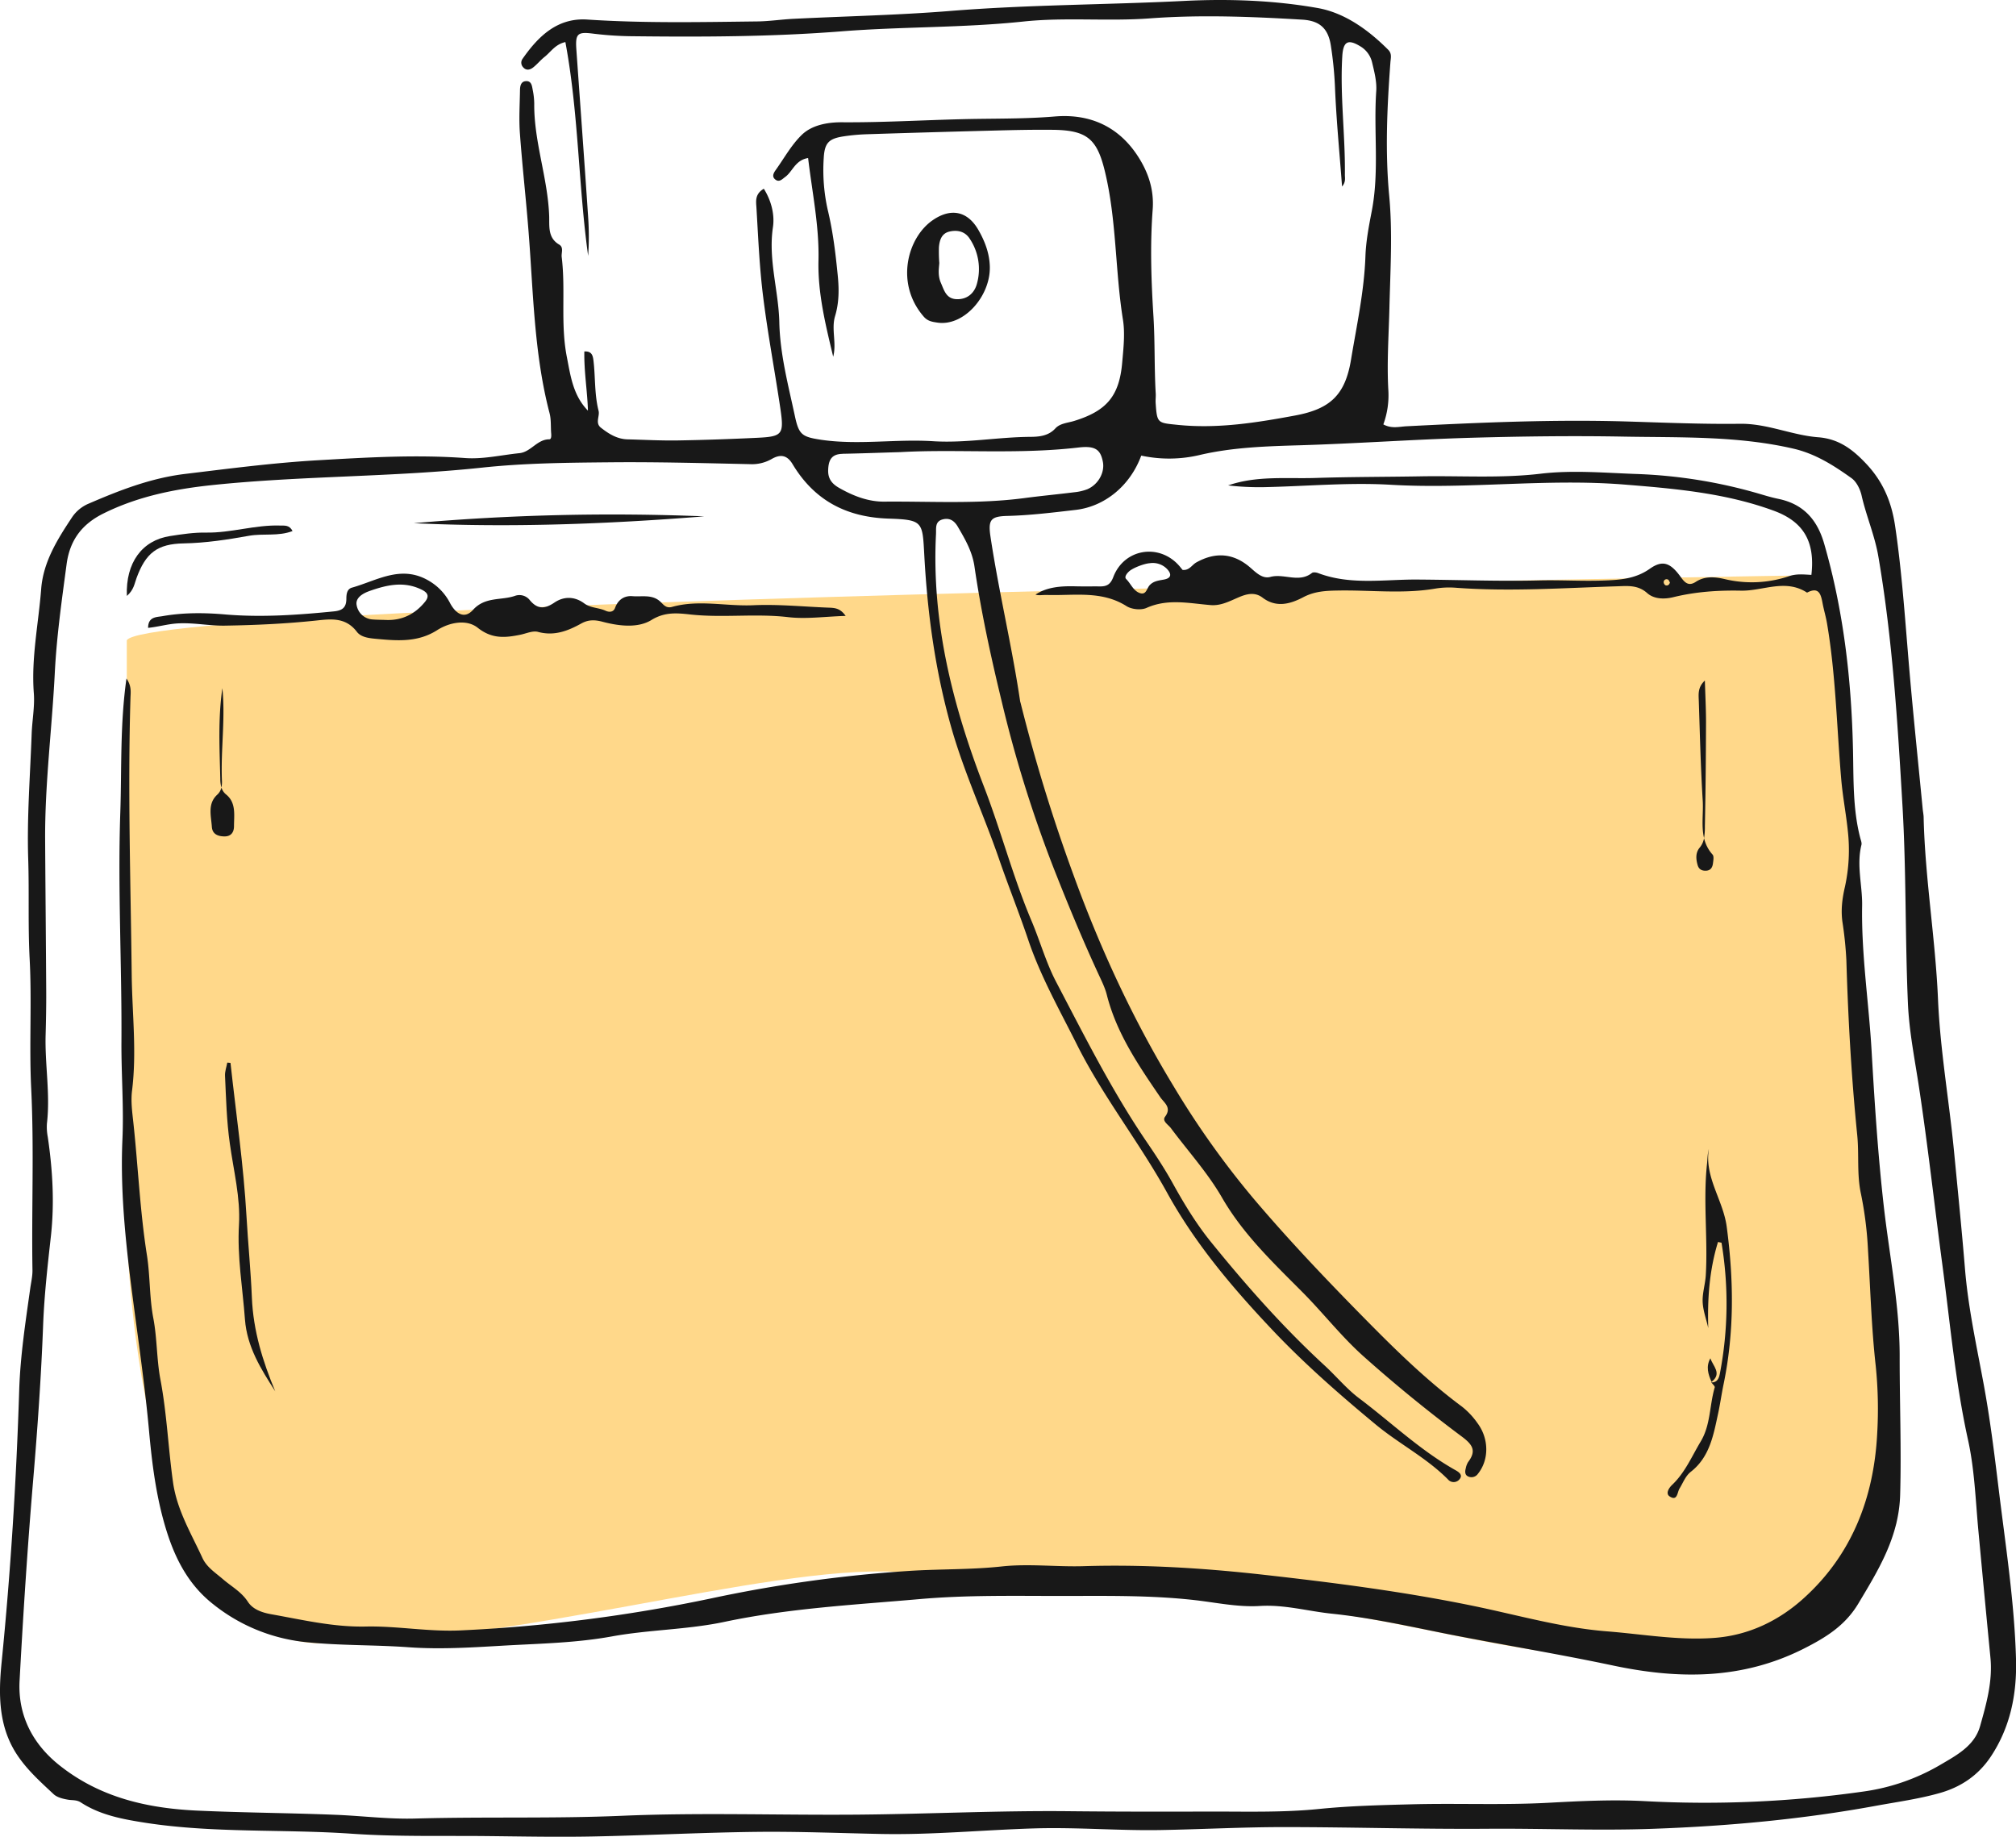 <svg xmlns="http://www.w3.org/2000/svg" width="1080" height="983.96" viewBox="0 0 1080 983.96"><g id="Слой_2" data-name="Слой 2"><g id="perfume07_94212056"><g id="perfume07_94212056-2" data-name="perfume07_94212056"><path d="M67.92 343V657.29s3.31 222 103.81 223.07 238.81-42 308.31-38.31S664.8 854 745.31 869.38 976.07 926.07 1016 815.67L981.6 308S80.18 321.44 67.92 343z" fill="#ffd88a"/><path d="M1070.65 797.09c-2.29-18.79-4.62-37.52-8.07-56.14-3.77-20.33-8.22-40.56-9.91-61.25-1.74-21.06-3.86-42.09-5.89-63.12-2.63-27.11-7.39-54-8.56-81.23-1.39-32.5-6.92-64.65-7.69-97.18.0-1.63-.37-3.23-.52-4.85-2.72-28.27-5.72-56.51-8-84.8-1.84-22.26-3.48-44.49-6.75-66.63-1.92-13-6.45-23.82-15.49-33.43-7.25-7.71-14.67-13.37-25.72-14.22-14.1-1.08-27.27-7.39-41.83-7.22-20.22.26-40.45-.62-60.68-1.23-39.39-1.17-78.71.56-118 2.56-4 .2-8 1.43-12.46-1a45.41 45.41.0 0 0 2.64-18.89c-.78-14.64.27-29.24.62-43.86.48-19.89 1.73-40-.12-59.67-2.25-24-1.12-47.67.64-71.47.17-2.36.93-4.67-1.17-6.79C732.94 15.91 720.28 6.83 705.84 4.29 682.34.15 658.18-.7 634.26.5c-41.75 2.08-83.57 2-125.28 5.38-27.89 2.24-55.91 2.81-83.87 4.2-6.48.32-12.95 1.32-19.43 1.4-30.34.36-60.67 1-91-1-16-1.08-26.25 8.88-34.72 21a3.53 3.53.0 0 0 .23 4.48c1.65 2 3.74 1.49 5.39.2 2.22-1.72 4-4 6.23-5.74 3.3-2.65 5.68-6.71 11.07-7.88 7.14 38.26 6.94 76.72 12.2 114.54a149.42 149.42.0 0 0 0-20.73c-2-30-4.21-59.92-6.32-89.89-.57-8.26.58-9.48 8.51-8.5a184.22 184.22.0 0 0 20.62 1.44c37.73.44 75.42.35 113.08-2.62 32.36-2.55 64.9-1.82 97.22-5.24 22.62-2.4 45.38.0 68-1.71 27.15-2 54.32-.92 81.47.7 9.38.56 13.92 4.75 15.31 14a197.27 197.27.0 0 1 2.18 21.79c.71 17.65 2.44 35.25 3.81 53.6 2.12-2.47 1.49-4.52 1.51-6.43.25-21.13-2.66-42.19-1.39-63.35.48-7.89 3-9.33 9.46-5.44a13.58 13.58.0 0 1 6.46 8.53c1.22 5.11 2.63 10.48 2.27 15.61-1.47 21.44 1.74 43.05-2.43 64.4-1.54 8-3.08 16-3.36 24.07-.67 18.73-4.68 37-7.71 55.3-3.14 19.15-11.3 26.54-30.06 30-20.72 3.85-41.45 7.16-62.73 5-10.86-1.11-11.15-.71-11.89-11.86-.1-1.62.15-3.25.05-4.87-.82-13.79-.36-27.58-1.22-41.4-1.2-19-1.85-38.19-.42-57.13.85-11.1-2.6-20.35-7.77-28.42-10.11-15.73-25.28-23.15-44.68-21.53-13.71 1.15-27.54 1.11-41.32 1.29-24.33.33-48.63 2-73 1.81-7.15.0-15.65 1.36-21.19 6.73s-9.31 12.27-13.78 18.56c-1.16 1.62-2.56 3.67-.43 5.37s3.71-.2 5.3-1.36c4-2.88 5.3-9 12.28-10.14 2.23 18.74 6 36.55 5.56 54.9-.41 17.64 3.82 34.56 7.88 51.53 1.93-7.33-1.1-14.69 1-21.72 2.17-7.2 2.17-14.39 1.45-21.67-1.15-11.72-2.54-23.42-5.29-34.91a97.32 97.32.0 0 1-2.24-27.84c.43-8.46 2.69-10.7 10.81-11.92a105.28 105.28.0 0 1 12.15-1.11q34.62-1.12 69.25-2c10.12-.27 20.24-.48 30.36-.38 18.33.18 23.8 4.73 28 22 6.38 26.17 5.5 53.22 9.73 79.67 1.2 7.49.27 15.43-.4 23.1-1.56 17.9-8.37 25.84-25.72 31.19-3.46 1.07-7.55 1.24-10.08 4-3.78 4.14-8.93 4.5-13.49 4.53-17.4.12-34.61 3.43-52.07 2.33-19.84-1.25-39.76 2.13-59.62-.72C429.68 234.06 428 233 425.86 223c-3.57-16.66-8-33.23-8.37-50.39-.4-17-6-33.51-3.42-50.86 1-6.69-.81-14.15-4.88-20.65-5 2.94-4.13 7-3.94 10.33.94 15.81 1.6 31.68 3.56 47.38 2.5 20.14 6.3 40.12 9.27 60.21 2 13.7 1.08 14.86-12.39 15.51-14.21.68-28.43 1.18-42.66 1.42-8.93.14-17.88-.36-26.82-.58-5.6-.13-10.06-2.94-14.26-6.22-3.28-2.55-.55-6.15-1.28-9.07-2.23-8.75-1.68-17.73-2.7-26.57-.32-2.76-.73-5.48-4.93-5.23-.2 10.89 1.62 21.18 1.93 31.71-8-8.17-9.32-18.62-11.32-28.84-3.47-17.69-.56-35.7-2.74-53.46-.28-2.29 1.24-5.15-1.4-6.7-6.18-3.63-5.12-10-5.31-15.3-.72-20.32-8.18-39.7-8-60.1a38.37 38.37.0 0 0-.78-7.24c-.44-2.3-.64-5.28-4-4.85-2.4.31-2.81 2.67-2.85 4.68-.12 7.71-.61 15.45-.06 23.11 1.26 17.42 3.23 34.78 4.6 52.18 2.6 32.76 2.91 65.78 11.3 97.89.91 3.46.57 7.23.87 10.86.11 1.25.11 3.12-1 3.12-6.55.0-9.86 6.79-16 7.42-9.71 1-19.5 3.32-29.09 2.62-26.38-1.91-52.63-.34-78.9 1.18-23.82 1.37-47.47 4.47-71.16 7.33-18.5 2.24-35.28 8.85-52 16.07a20.1 20.1.0 0 0-8.36 6.9c-7.86 11.84-15.58 24-16.71 38.63-1.43 18.6-5.38 37-3.94 55.85.55 7.21-.9 14.55-1.16 21.84-.8 22.33-2.57 44.7-1.85 67 .57 17.82-.16 35.63.77 53.47 1.23 23.09-.3 46.32.83 69.43 1.59 32.47.15 64.92.68 97.38.05 3.21-.73 6.44-1.18 9.65-2.54 18.11-5.34 36.24-5.92 54.51C8.74 793.34 5.71 841.94.87 890.49-.78 907-1.06 924.46 9 939.82c5.44 8.29 12.64 14.7 19.69 21.3 1.9 1.79 5.09 2.55 7.82 3 2.33.38 4.61.0 6.88 1.51 10.47 6.84 22.74 9 34.58 10.86 36.57 5.64 73.67 3.3 110.5 5.85 24.25 1.68 48.66 1 73 1.27 18.67.2 37.35.57 56 .21 29.23-.58 58.44-2.13 87.66-2.47 22.29-.26 44.6.67 66.9 1.12 27.66.55 55.2-2.2 82.81-3 22.36-.63 44.66 1.3 67 .9 21.9-.39 43.8-1.58 65.7-1.58 36.56.0 73.12 1.16 109.67.89 29.66-.22 59.35 1.11 89 0 39.73-1.44 79.34-5.07 118.54-12.26 11.59-2.13 23.26-3.69 34.62-6.94s20.54-9.57 27.13-19.45c10.5-15.8 14-33.57 13.51-52.08C1079.17 858.14 1074.36 827.67 1070.65 797.09zm-619.25-554c9.35-.16 18.69-.53 31-.89 29.91-1.7 62.84 1.37 95.64-2.5 8.91-1 11.53 1.32 12.78 7.67 1.12 5.69-2.42 12.2-8.36 14.73a26.82 26.82.0 0 1-7.08 1.62c-8.85 1.1-17.72 1.93-26.56 3.1-25 3.31-50 1.69-75.07 1.91-8.63.08-16.74-3.08-24.25-7.38-3.7-2.11-6.07-4.84-5.83-9.75C443.88 246.22 445.63 243.23 451.4 243.13zm609.32 681.74c-3 10.51-12.67 15.54-21.38 20.67a111.4 111.4.0 0 1-41.09 14.24 602.62 602.62.0 0 1-117.79 5.11c-17-.87-34.06.0-51.12.92-24.26 1.3-48.64.18-73 .81-16.57.43-33.14.83-49.73 2.5-19.74 2-39.77 1.33-59.68 1.39-24.72.08-49.44.07-74.17-.19-37.28-.39-74.58 1.47-111.87 1.82-42.55.4-85.17-1.19-127.65.63-37 1.59-73.91.43-110.85 1.48-14.25.4-28.37-1.44-42.56-2-24.71-1-49.45-1.12-74.16-2.25-26.76-1.23-52.12-7-73.83-24.28C17.14 934 9.51 918.46 10.49 900.4c1.93-35.65 4.23-71.29 7.23-106.9 2.35-27.86 4.34-55.82 5.39-83.78.61-15.88 2.39-31.6 4.14-47.32 2-17.92.95-35.59-1.65-53.3a28 28 0 0 1-.46-7.24C27 586 24 570.28 24.44 554.47c.21-7.69.36-15.39.32-23.09-.15-27.16-.42-54.32-.58-81.48-.17-30 3.7-59.83 5.19-89.75 1-19.49 3.74-38.64 6.31-57.91 1.74-13 8.3-21.49 19.71-27.15 18.46-9.17 38.16-13.12 58.51-15.25 48-5 96.4-4.21 144.34-9.33 23.11-2.47 46.14-2.65 69.21-2.86 24.77-.23 49.53.46 74.3 1a21.24 21.24.0 0 0 11.61-2.74c4.44-2.55 8.13-2.42 11.21 2.7 11.6 19.34 28.66 28.45 51.39 29.21 18.75.62 18.21 1.68 19.22 20 1.69 30.84 5.83 61.27 14.24 91.18 6.83 24.32 17.46 47.16 25.69 70.91 5 14.56 10.77 28.87 15.69 43.47 6.64 19.7 16.82 37.63 26.08 56.13 14 28 33.43 52.37 48.4 79.52 15.29 27.73 35.57 51.48 57 74.11 17 17.88 35.64 34.19 54.73 50 12.52 10.37 27.19 17.79 38.69 29.4a4 4 0 0 0 6.35-.31c1.63-2.13-.49-3.62-2.28-4.62C760.86 777 745.29 762 728.11 749.07c-6.74-5.07-12.22-11.78-18.47-17.53-22.12-20.36-41.95-42.8-60.85-66.12-7.94-9.8-14.47-20.55-20.51-31.48-4.31-7.79-9.19-15.19-14.15-22.46C595.64 584.3 581 555 565.78 526c-5.43-10.37-8.61-21.9-13.2-32.74-9.92-23.45-16.29-48.11-25.46-71.86C510.39 378 499 333.3 501.43 286.12c.16-3.09-.71-6.83 3.71-7.91 3.71-.9 6.16.83 8 4 3.9 6.67 7.71 13.22 8.88 21.17 3.58 24.51 8.86 48.71 14.7 72.76a678.68 678.68.0 0 0 27.5 88.32c7.58 19.28 15.48 38.42 24.17 57.22 1.7 3.69 3.58 7.4 4.56 11.3 5.2 20.54 16.89 37.62 28.59 54.75 2 3 6.34 5.49 2.62 10.49-1.73 2.33 1.58 4.18 3 6 9.22 12.38 19.78 24 27.44 37.27 11.36 19.72 27.43 34.92 43.11 50.69 11.16 11.22 20.86 23.8 32.72 34.39q25.44 22.7 52.75 43.06c5.84 4.37 7.83 7.64 3.29 13.63a10.09 10.09.0 0 0-1.25 3.41c-.46 1.64-.48 3.47 1.21 4.24a4.19 4.19.0 0 0 5.33-1.4c5.94-7.39 6-18.63-.16-27a41.9 41.9.0 0 0-8.28-8.88c-19.92-14.75-37.41-32.16-54.72-49.79-19.64-20-38.89-40.32-57-61.68a465.34 465.34.0 0 1-42.95-60.36C606.9 546 589.38 508.1 575.06 468.66a907.06 907.06.0 0 1-28.26-91.88c-.09-.39-.25-.78-.31-1.18-4.38-29.55-11.43-58.62-15.88-88.16-1.38-9.19.28-10.84 9.21-11.06 12.16-.31 24.31-1.82 36.41-3.22 15.67-1.82 29.24-13 35.15-29.09a71.09 71.09.0 0 0 31.81-.44c17.38-4 35.2-4.57 53-5.09 30.38-.91 60.72-3.1 91.11-4 27.57-.79 55.23-1.14 82.75-.64 30.26.55 60.84-.47 90.77 6.46 11.75 2.72 21.56 9 31.07 15.8 2.69 1.92 4.63 5.93 5.4 9.32 2.51 11.07 7.09 21.48 9 32.8 7.55 44.15 10.29 88.75 12.89 133.31 2.06 35.23 1.39 70.62 2.92 105.88.64 14.94 3.63 29.8 5.89 44.64 4.82 31.72 8.32 63.62 12.56 95.41 4.18 31.33 6.93 62.88 13.75 93.85 3.42 15.5 4 31.44 5.42 47.22q3.21 34.59 6.56 69.18C1067.6 900.65 1064.11 912.85 1060.72 924.87z" fill="#181818"/><path d="M530.26 142.75c-.2-7.08-2.62-13.45-6.09-19.51-5.8-10.15-14.67-12-24.4-5.35-13.7 9.34-20.35 34-4.91 51.73 2.14 2.45 4.52 2.79 7.39 3.21C516.35 174.91 530.7 158.59 530.26 142.75zM503 132.37c.35-3.74 1.42-7.35 5.68-8.33s8.25-.05 10.73 3.72a29.23 29.23.0 0 1 3.93 24.3c-1.29 4.76-4.93 8.34-10.69 8.22s-6.84-4.72-8.61-8.76-1-7.91-.84-10.61A80.39 80.39.0 0 1 503 132.37z" fill="#181818"/><path d="M1002.64 562.9c-1.49-25.89-5.53-51.58-5.07-77.67.19-10.81-3.1-21.65-.38-32.58.28-1.08-.27-2.41-.58-3.58-4.07-15.52-3.58-31.42-3.93-47.25-.81-37.43-5-74.36-15.42-110.48-3.73-13-11.18-21.34-24.59-24.1-3.16-.65-6.29-1.55-9.39-2.48a267.61 267.61.0 0 0-67.14-10.86c-16.8-.61-33.83-2.14-50.89-.12-21.34 2.53-42.93 1-64.4 1.4-18.64.32-37.29.26-55.93.86-15.69.5-31.61-1.34-47 4a146.51 146.51.0 0 0 18.94.94c22.71-.46 45.52-2.61 68.13-1.29 41.81 2.45 83.5-3.47 125.3-.1 27.16 2.18 54.13 4.54 79.92 14 16 5.87 22.23 16.52 20.18 34.38-3.93-.19-7.87-.71-11.89.67a62.48 62.48.0 0 1-34.69 1.55c-5.14-1.17-10.51-1.66-15.33 1.5-3.67 2.4-5.73.7-7.94-2.39-5.59-7.8-9.74-9.53-16.73-4.6-7.92 5.59-16.55 6-25.32 6.31-11.26.37-22.56-.34-33.83-.07-21.9.54-43.8-.35-65.67-.47-17.51-.1-35.55 3.08-52.77-3.43-1-.39-2.7-.64-3.39-.1-7 5.49-14.91.14-22.28 2.12-4.12 1.11-7.4-2.06-10.59-4.86-9-7.92-18.76-8.67-29.08-2.9-2.36 1.31-3.73 4.42-7.37 4-.63-.77-1.34-1.69-2.11-2.54-10.81-11.86-29.29-8.67-35 6.39-1.48 3.89-3.44 5-7 5-4.47-.05-8.94.06-13.4-.06-7.77-.2-15.32.43-21.26 4.44 1.49.62 3.86.13 6.24.2 14.36.44 29.15-2.5 42.55 6 2.75 1.74 7.76 2.24 10.67.94 11.45-5.14 22.91-2.44 34.46-1.51 5.48.43 10.22-2.19 15.06-4.24 4.26-1.81 8.56-2.86 12.64.24 7.35 5.58 14.91 3.4 21.79-.21 6.11-3.23 12.12-3.49 18.74-3.6 17.39-.31 34.84 1.94 52.19-1.06a45.46 45.46.0 0 1 10.94-.42c28.81 2.14 57.56.11 86.33-.79 5.5-.17 11.07-.82 16.07 3.64 3.66 3.25 9.08 3.39 14 2.19 11.93-2.92 23.94-3.74 36.25-3.49 11.81.23 23.78-6.52 35.4 1.06 6.42-3.39 7.43 1 8.32 5.71.67 3.59 1.75 7.1 2.36 10.7 4.72 27.67 5.22 55.75 7.63 83.64.8 9.31 2.59 18.43 3.53 27.62a92.12 92.12.0 0 1-1.5 29.69c-1.53 6.55-2.27 12.54-1.4 19a198.31 198.31.0 0 1 2.12 20.6c.93 31.26 2.68 62.49 5.81 93.6 1.06 10.5-.27 21.08 2 31.49a197.68 197.68.0 0 1 3.78 30.21c1.27 20.65 1.83 41.33 4.13 61.92a226.87 226.87.0 0 1 .78 36.47c-1.79 34.35-13.65 65.09-39.81 88.47-13 11.62-28.77 19.28-46.66 20.77-19.56 1.61-38.89-1.92-58.28-3.44-24.34-1.92-47.83-8.74-71.66-13.64-37.26-7.66-75-12.5-112.87-16.74-32-3.57-63.78-5.52-95.88-4.54-14.57.44-29.32-1.42-43.73.14-16.59 1.8-33.17 1.33-49.72 2.4A737.25 737.25.0 0 0 380.89 856.3 842.76 842.76.0 0 1 247 873.41c-17.16.86-34.06-2.42-51-2.06-17.35.37-33.84-3.59-50.6-6.57-5-.89-9.91-2.56-12.61-6.7-3.5-5.38-8.87-8.2-13.42-12.15-4-3.44-8.63-6.35-10.92-11.32-6.06-13.17-13.67-25.72-15.75-40.49-2.59-18.4-3.31-37-6.8-55.32-2-10.7-1.71-21.86-3.75-32.56-2.14-11.18-1.68-22.5-3.41-33.65C75 649 74 625.08 71.44 601.35c-.62-5.69-1.4-11.42-.71-17 2.59-20.65.09-41.29-.17-61.89C70 472.9 68.4 423.36 69.9 373.79c.09-3 .66-6.24-2.15-10.31-3.51 24.82-2.5 48.38-3.3 71.71-1.4 40.89.87 81.9.61 122.86-.11 17.46 1.3 34.91.53 52.31-1.09 24.47 1.08 48.66 4 72.83C73 711 77.31 738.67 79.84 766.52c1.67 18.31 3.94 36.26 9.47 53.86 4.85 15.42 12.09 29 25 39.09a94.67 94.67.0 0 0 48.91 20.16c18.43 2 37.1 1.46 55.61 2.81 17.85 1.3 35.62.0 53.36-1 18.55-1 37.15-1.43 55.63-4.8 19.88-3.62 40.45-3.6 60.17-7.77 34.63-7.32 69.75-9.15 104.78-12.23 25.09-2.2 50.35-1.68 75.45-1.67 23.83.0 47.8-.49 71.69 2.21 11.62 1.31 23.29 3.88 35.06 3.15 13.15-.81 25.69 2.8 38.53 4.14 21.4 2.22 42.32 7 63.38 11.17 29.05 5.68 58.28 10.46 87.24 16.59 35.1 7.43 69.1 7.64 102.13-9 11.85-6 22.17-12.32 29.28-24.18 10.92-18.23 21.78-35.83 22.41-58.3.7-24.77-.29-49.51-.26-74.26.0-26.87-5.4-53.25-8.46-79.85C1006.06 618.83 1004.25 590.89 1002.64 562.9zM623.51 310.48c-2.8.52-5.61.77-7.69 3.1-1.48 1.65-1.75 5.22-5.07 4.17-3.61-1.15-4.9-5.05-7.43-7.53-1.14-1.13.32-3 1.51-4.09 1.93-1.82 8-4.2 11.16-4.42a10.68 10.68.0 0 1 9 2.88C627.39 307 628.11 309.63 623.51 310.48zm268.74 3.07a2.1 2.1.0 0 1-1-1.69 1.56 1.56.0 0 1 2.24-1.41c.5.15.75 1 1.12 1.58C894.26 313.26 893.41 313.91 892.25 313.55z" fill="#181818"/><path d="M121 329.2c-11.35-1-22.72-1.11-34 .89-3.06.54-7.66.2-7.66 6.26 5.43-.55 10.44-2.05 15.64-2.37 8.61-.54 17 1.32 25.51 1.18 16.23-.26 32.43-1 48.59-2.7 8-.85 16-2 22.1 6 2.42 3.19 7.25 3.49 11.28 3.86 10.93 1 21.61 1.73 31.77-4.76 6.51-4.15 15.76-6 21.72-1.24 7.66 6.07 14.73 5.35 22.78 3.72 3.17-.64 6.67-2.3 9.48-1.53 8.67 2.37 16.05-.53 23.19-4.5 3.91-2.16 7.4-2 11.53-.89 8.78 2.3 18.84 3.48 26.1-1s14.07-3.66 20.94-2.92c17.4 1.88 34.83-.63 52.26 1.41 9.68 1.13 19.67-.33 30.79-.66-3-4.35-6.22-4.31-9.31-4.43-13.39-.52-26.81-1.89-40.14-1.29-14.53.66-29.16-3.12-43.54.89-3.12.87-4.49-1.08-6.11-2.65-4.39-4.25-10-2.66-15.05-3.09-4.35-.36-7.73 1.77-9.37 6.26-.88 2.4-3.2 2.41-5.11 1.53-3.67-1.7-7.94-1.37-11.39-3.92-5.1-3.79-10.88-3.91-16-.44-5.29 3.6-9.24 3.61-13.38-1.56a7.07 7.07.0 0 0-7.87-2c-7.39 2.5-15.91.3-22.38 7.5-4.25 4.73-8.81 2.58-12.15-3.44a29.29 29.29.0 0 0-10-11.27c-15.51-10.25-28.73-1.16-42.67 2.76-2.76.78-3 3.68-3 6.11-.07 4.5-2.07 6.15-6.66 6.61C159.69 329.43 140.42 330.81 121 329.2zm76.83-12.55c9.29-3.28 18.54-5.49 28.15-.72 3.61 1.79 3.89 3.78 1.67 6.51-5.45 6.67-12.43 10.1-21.19 9.67-2.42-.09-4.85-.07-7.25-.29a9.27 9.27.0 0 1-8.18-7.78C190.4 320.28 194.26 317.92 197.86 316.65z" fill="#181818"/><path d="M895.81 795.43c-1.79 1.69-3.68 4.7-1.33 6.23 4.2 2.73 4-2.22 5.28-4.25 1.9-3.1 3.14-6.69 6.08-9 10.16-7.95 12.12-19.85 14.59-31.23 1.1-5.07 1.82-10.33 2.88-15.47 5.84-28.07 5.5-56.08 1.72-84.51-1.9-14.36-12-26.49-9.58-41.65-.76 2.76-.69 5.47-1 8.14-2.1 19.79.52 39.62-.63 59.41-.28 4.82-1.89 9.63-1.68 14.38s2 9.32 3 14c-.49-15.74.6-31.11 5.22-46.14 1.29.3 1.87.33 1.89.45a198.79 198.79.0 0 1-.86 69.91c-.43 2.27-1.21 4.85-4.41 4.88.0-.09-.09-.19-.13-.28a1.77 1.77.0 0 0-.16.14l.28.15h0l-.27-.15c.67 1 2.1 2.12 1.9 2.82-2.82 9.57-2.17 20.11-7.5 28.94C906.35 780.12 902.73 788.86 895.81 795.43z" fill="#181818"/><path d="M131.23 706.88c1.12 14.69 8.57 26.58 16.22 38.45-6.73-16.07-11.77-32.43-12.51-50.09-.6-14.56-2.06-29.08-2.89-43.64-1.56-27.47-5.58-54.81-8.57-82.2l-1.72-.16c-.43 2.34-1.31 4.71-1.21 7 .56 12.14.85 24.29 2.57 36.35 2 14.45 5.74 29.07 4.91 43.4C127 673.31 130 690 131.23 706.88z" fill="#181818"/><path d="M377.3 276.62a1212.91 1212.91.0 0 0-155.65 3.66C273.55 282.72 325.45 280.75 377.3 276.62z" fill="#181818"/><path d="M73.16 309.61c4.93-13.38 11.1-18.26 25.24-18.51 11.82-.22 23.43-2 34.94-4.07 7.67-1.37 15.74.41 23.38-2.55-1.69-3.35-4.24-2.86-6.61-2.94-13.39-.46-26.29 4-39.71 3.77-6.42-.12-12.92.87-19.32 1.86-14.94 2.29-23.8 14.22-23.12 32.08C71.74 316 72.05 312.58 73.16 309.61z" fill="#181818"/><path d="M913.94 387c0-7.47-.4-14.95-.62-22.43-3.9 3.66-3.37 7.36-3.25 10.94.59 17.76 1 35.55 2.1 53.29.43 6.63-.84 13.65.72 20.18a36.37 36.37.0 0 0 .44-6.41C913.72 424.06 913.88 405.54 913.94 387z" fill="#181818"/><path d="M909.43 463.39c.65 2.3 2.23 3.15 4.51 3.06 2.54-.11 3.45-1.85 3.72-3.92.2-1.57.61-3.82-.21-4.72a19.51 19.51.0 0 1-4.56-8.82 11 11 0 0 1-2.36 5.12C908.28 456.78 908.51 460.13 909.43 463.39z" fill="#181818"/><path d="M119.13 368.66c-2.36 16.15-1.51 32.28-1.12 48.39a17.6 17.6.0 0 0 .6 4.84 13.65 13.65.0 0 0 .28-3.76C118.21 401.6 120.8 385.11 119.13 368.66z" fill="#181818"/><path d="M113.49 442.92c.25 3.89 3.19 5.16 6.87 5.15s5-2.56 5-5.47c0-5.94 1.23-12.52-4.16-16.93a7.74 7.74.0 0 1-2.58-3.78 7.48 7.48.0 0 1-2.28 3.87C111.11 430.6 113.09 437 113.49 442.92z" fill="#181818"/><path d="M916.28 727.65c-2.49 4.4-1.21 8.53.62 12.63C922.72 735.75 917.58 731.8 916.28 727.65z" fill="#181818"/></g></g></g></svg>